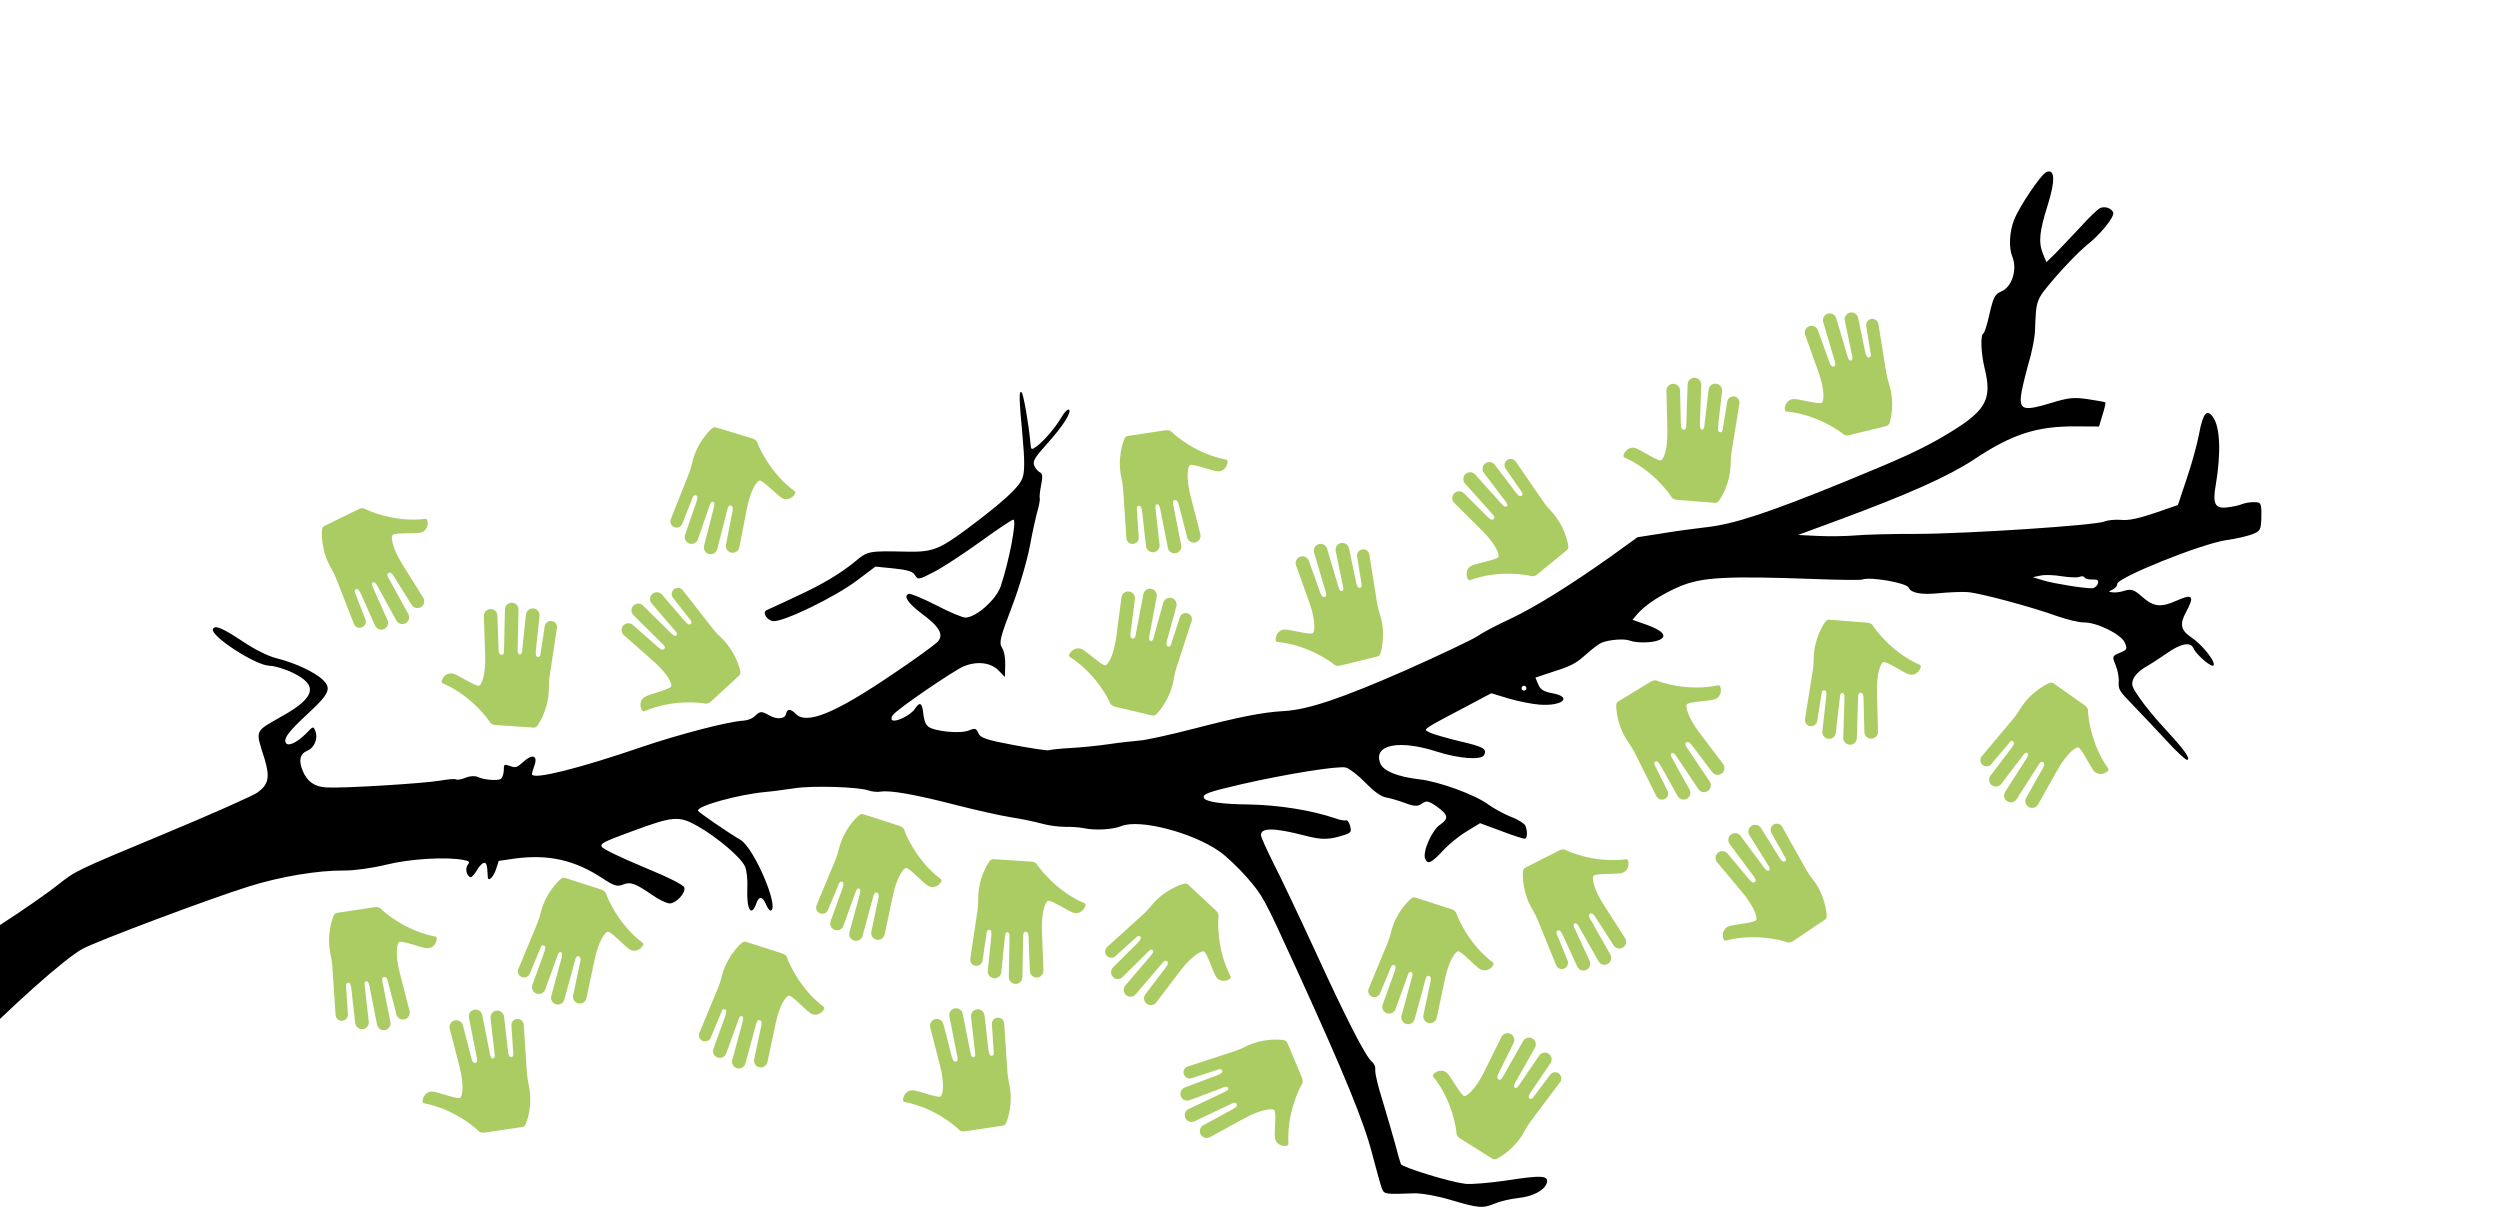<svg width="1920" height="931" viewBox="0 0 1920 931" fill="none" xmlns="http://www.w3.org/2000/svg">
<g clip-path="url(#clip0_9_2)">
<g clip-path="url(#clip1_9_2)">
<path d="M1730.33 385.682C1727.47 385.649 1723.53 386.467 1721.45 387.331C1719.37 388.196 1714.32 389.272 1710.42 389.671C1701.15 390.872 1699.08 386.851 1701.69 372.546C1705.87 347.822 1705.09 327.804 1699.48 320.164C1694.79 313.769 1691.84 317.436 1688.87 333.315C1687.36 341.465 1683.06 357.082 1679.26 368.018L1672.64 387.853L1655.03 393.94C1642.17 398.258 1634.9 399.851 1628.96 399.264C1624.52 398.868 1618.67 399.466 1616.07 400.546C1608.95 403.499 1511.12 409.917 1472.11 410.034C1453.17 409.963 1431.64 410.552 1424.6 411.236C1417.32 411.818 1404.59 412.016 1396.28 411.599L1380.91 410.854L1411.79 399.467C1466.1 379.37 1495.94 365.972 1515.63 353.123C1545.42 333.235 1564.46 327.164 1595.1 327.469L1612.03 327.566L1614.77 318.494C1616.38 313.553 1617.27 309.319 1616.95 309.044C1616.63 308.769 1610.65 307.59 1603.73 306.597C1592.89 304.991 1588.75 305.289 1575.05 309.547C1554.82 315.703 1551.01 314.845 1552.09 304.223C1552.46 300.206 1555.08 289.355 1557.68 279.935C1560.53 270.617 1562.78 258.899 1562.89 253.768C1563.84 229.575 1563.33 230.803 1578.49 212.917C1586.47 203.708 1597.18 192.754 1602.18 188.642C1613.14 180.232 1624.23 166.272 1622.93 163.148C1621.56 159.851 1616.62 158.239 1612.98 159.751C1611.24 160.471 1604.38 166.98 1597.71 174.428C1590.79 181.774 1582.32 190.781 1578.6 194.562L1571.64 201.316L1569.12 195.242C1565.38 186.218 1566.21 177.937 1572.62 157.582C1578.58 138.628 1578.22 129.421 1571.63 132.157C1567.46 133.886 1550.72 158.735 1546.7 169.15C1543.19 178.337 1542.68 190.347 1545.41 196.942C1549.52 206.834 1545.19 220.428 1537.04 223.812C1532.18 225.829 1531.02 227.937 1528.01 240.782C1526.26 248.829 1524.18 255.591 1523.32 255.951C1520.89 256.959 1521.24 271.051 1524.33 283.399C1530.19 307.819 1525.06 316.05 1492.02 335.455C1474.98 345.374 1460.1 352.16 1418.55 369.197C1357.67 394.054 1331.54 402.659 1309.72 404.997C1300.98 405.982 1285.58 408.098 1275.69 409.76L1257.55 412.61L1237.05 427.423C1205.93 449.491 1178.62 466.521 1159.54 475.454C1150.14 479.761 1138.94 485.627 1134.52 488.685C1130.19 491.497 1105.53 503.154 1080.13 514.506C1030.24 536.43 1004.35 545.137 985.838 546.107C969.346 547.051 951.317 550.667 915.879 559.879C897.69 564.579 879.213 568.584 874.819 568.78C870.497 569.15 859.973 570.262 851.545 571.521C843.117 572.781 829.63 574.105 821.854 574.484C813.904 574.935 806.517 575.762 805.476 576.194C804.434 576.626 792.267 574.759 778.382 572.18C757.43 568.261 752.909 566.679 751.397 563.035C749.812 559.217 748.728 559.056 744.043 561.001C737.448 563.737 717.462 561.656 712.915 558.05C710.764 556.298 709.641 553.102 709.128 548.433C708.317 539.615 706.454 538.558 702.586 544.434C699.645 549.113 688.031 554.95 685.215 553.066C684.263 552.241 684.554 550.493 685.93 548.905C689.984 543.968 732.461 514.95 740.097 511.782C750.336 507.533 760.61 508.762 766.759 514.755L771.781 519.994L772.011 510.744C772.221 505.368 771.174 499.903 769.501 497.343C767.151 493.639 768.111 489.579 777.092 466.12C782.765 451.358 788.982 430.063 791.036 418.835C793.09 407.608 795.898 395.255 797.103 391.296C798.237 387.165 798.85 383.249 798.489 382.381C798.201 381.687 798.7 377.005 799.617 372.352C800.898 366.125 800.656 363.58 798.692 362.768C797.218 362.159 795.198 359.742 794.334 357.66C792.894 354.189 794.604 351.445 804.202 340.75C816.072 327.687 823.736 315.76 820.789 314.541C819.807 314.135 817.259 316.82 815.143 320.546C810.362 328.632 801.733 338.722 795.96 342.949C791.88 345.862 791.808 345.689 791.311 339.589C790.016 325.683 786.132 303.087 784.646 301.466C782.453 299.121 782.573 305.784 785.362 335.548C787.027 353.776 787.042 363.127 785.041 367.619C782.27 374.668 770.128 385.606 742.824 406.089C720.875 422.317 716.117 424.088 695.594 423.653C667.672 423.034 666.313 423.191 657.268 430.809C645.287 440.663 631.92 448.651 610.414 458.592C599.697 463.649 589.775 468.173 588.734 468.605C585.161 470.291 588.939 476.453 593.867 477.053C601.656 477.686 640.809 458.795 657.882 446.015L672.293 435.153L686.513 436.575C696.716 437.631 701.093 438.866 702.665 441.672C705.015 445.376 705.434 445.405 716.977 439.395C723.702 435.994 739.862 425.423 753.173 415.832C766.31 406.312 777.624 398.769 778.361 399.074C780.99 400.017 774.801 431.675 768.515 450.354C765.017 460.553 749.836 473.972 741.64 474.321C739.443 474.419 729.13 470.155 718.977 464.807C708.651 459.531 699.074 455.571 697.859 456.075C693.521 457.875 697.43 463.373 708.388 471.642C721.598 481.417 724.957 487.55 720.208 492.776C718.283 494.999 702.483 506.437 684.977 518.176C640.663 548.159 619.245 556.843 610.933 548.087C607.325 544.295 604.464 544.262 603.779 548.004C603.065 552.166 596.863 552.908 590.711 549.358C585.122 546.185 583.865 546.096 580.348 549.386C577.902 551.825 574.605 553.194 571.049 553.448C559.298 554.053 520.591 564.215 492.798 573.713C445.064 590.062 410.248 598.813 408.592 594.821C408.376 594.301 409.175 591.325 410.322 588.204C413.325 580.245 408.977 578.591 401.77 585.243C397.182 589.385 395.967 589.889 391.865 588.336C387.097 586.653 386.924 586.725 386.887 592.029C386.681 594.963 385.636 597.837 384.247 598.413C380.95 599.782 370.748 598.726 366.848 596.683C364.812 595.697 360.837 595.922 357.54 597.29C354.416 598.587 351.177 599.117 350.369 598.638C349.488 597.987 343.981 598.441 337.923 599.531C325.389 601.68 263.712 605.507 250.792 604.765C241.643 604.289 235.94 600.35 232.484 592.02C229.171 584.037 230.291 578.893 236.192 576.445C241.572 574.212 244.444 566.918 242.14 561.364C240.556 557.546 240.729 557.474 234.461 563.94C227.673 570.622 220.803 573.676 219.363 570.205C217.923 566.734 221.905 561.624 236.87 547.684C252.906 532.893 254.632 528.718 248.094 522.277C242.191 516.386 226.78 509.151 212.708 505.633C205.917 503.975 195.663 498.873 185.772 492.195C170.64 482.2 164.992 479.865 163.499 483.129C161.439 488.46 196.483 511.145 206.918 511.29C210.373 511.281 218.463 513.619 224.818 516.678C244.62 526.16 242.264 535.681 216.835 549.895C195.151 562.35 195.993 559.967 203.085 582.452C207.458 596.912 206.308 602.474 197.699 608.691C194.241 611.143 161.454 625.765 124.663 641.032C58.543 668.468 57.747 669.002 44.898 679.216C37.749 685.03 18.348 698.573 1.494 709.432C-27.715 728.265 -31.736 730.34 -91.583 757.208C-158.646 787.273 -174.874 795.228 -175.327 798.06C-175.618 799.808 -131.766 878.036 -128.332 881.9C-126.384 884.143 -120.411 881.868 -116.806 877.321C-115.257 875.661 -108.24 870.511 -101.006 865.882C-70.134 846.155 -43.077 825.57 -28.645 810.835C8.932 772.459 49.642 736.241 63.398 728.702C74.695 722.59 161.649 689.967 191.017 680.832C215.483 673.121 244.628 668.35 264.241 668.553C271.814 668.665 285.851 666.705 296.565 664.091C314.826 659.565 342.405 657.885 355.872 660.434C360.524 661.351 360.986 661.974 359.234 664.125C357.105 666.839 358.224 672.477 361.171 673.695C362.081 673.928 364.079 671.879 365.788 669.135C367.252 666.29 369.728 663.432 371.116 662.856C373.546 661.847 374.236 664.002 374.599 673.209C374.621 677.675 378.832 674.097 380.981 667.51L383.028 661.168L395.88 659.293C421.38 656.035 441.117 660.458 462.299 674.248C471.309 680.274 474.112 681.145 478.277 679.417C484.178 676.969 487.789 678.318 500.885 687.327C506.097 691.064 512.38 693.949 514.577 693.851C519.665 693.367 526.512 685.847 525.622 681.741C525.177 679.688 513.869 674.006 494.224 665.883C477.281 658.877 462.78 651.875 462.132 650.313C461.052 647.71 463.236 646.601 485.289 638.467C517.205 626.647 521.353 626.35 535.939 634.537C551.16 643.275 569.363 658.709 572.243 665.651C573.467 668.601 574.295 675.988 573.954 682.029C573.221 698.403 576.898 704.811 580.874 693.804C582.891 687.881 585.724 688.333 588.46 694.928C589.612 697.704 591.243 699.672 592.11 699.312C598.531 696.648 579.072 651.222 568.804 645.108C557.728 638.515 536.605 623.886 536.101 622.672C534.661 619.201 566.717 610.171 588.081 608.222C593.589 607.768 603.376 606.351 610.098 605.393C623.643 603.23 659.284 604.309 666.925 607.037C669.554 607.98 673.817 608.449 676.463 607.961C683.706 606.787 703.01 610.168 733.784 618.148C749.258 622.102 768.33 626.394 776.161 627.619C783.993 628.845 794.454 631.014 799.496 632.38C804.611 633.919 812.79 635.001 817.675 635.008C822.733 634.943 829.193 635.314 832.343 636.041C841.056 637.918 854.759 637.115 861.18 634.45C874.89 628.761 915.43 639.198 936.308 653.725C941.694 657.39 951.479 666.755 958.102 674.382C969.934 688.187 970.395 688.81 995.06 742.857C1033.08 826.149 1047.53 861.451 1054.06 887.013C1057.18 898.942 1060.48 910.798 1061.41 913.054C1063.14 917.22 1063.98 917.279 1086.02 916.473C1091.43 916.264 1103.74 918.479 1113.47 921.355C1135.75 927.978 1138.68 928.185 1148.06 924.296C1152.22 922.568 1160.19 920.686 1166.04 920.087C1177.33 918.861 1186.17 914.177 1187.91 908.571C1189.58 902.793 1184.31 902.337 1156.8 906.632C1143.35 908.549 1129.03 909.815 1124.87 909.1C1112.84 907.58 1076.9 896.456 1075.89 894.026C1075.39 892.812 1073.27 885.755 1071.43 878.381C1069.42 871.08 1065.15 856.374 1061.87 845.53C1058.49 834.931 1055.95 824.39 1056.2 822.049C1056.48 819.289 1055.54 817.033 1053.63 815.383C1048.77 811.502 1033.59 781.793 1009.65 729.481C997.301 702.666 982.993 672.597 977.805 662.544C972.79 652.42 968.482 643.019 968.427 641.415C968.247 635.59 978.437 635.634 1001.44 641.55C1015.16 645.212 1020.81 645.105 1032.98 641.076C1037.63 639.55 1038.04 638.568 1036.9 634.361C1036.1 631.44 1034.71 629.573 1033.67 630.005C1032.63 630.437 1028.89 629.753 1025.28 628.403C1007.51 622.35 982.191 618.208 959.052 617.842C938.009 617.623 925.842 615.756 924.618 612.805C923.393 609.855 927.804 608.228 953.409 602.282C988.167 594.369 1028.21 587.924 1033.74 589.493C1036.55 590.364 1043.42 595.65 1048.83 601.338C1055.51 608.126 1060.72 611.863 1064.64 612.476C1067.72 613.029 1074.41 614.933 1079.25 616.79C1086.22 619.387 1088.91 619.492 1092.02 617.184C1095.48 614.732 1096.98 614.922 1103.57 619.514C1112.23 625.683 1112.86 628.676 1106.05 633.334C1099.78 637.358 1092.36 654.272 1094.52 659.478C1096.46 664.164 1099.07 663.083 1108.36 653.124C1112.56 648.534 1120.6 641.941 1126.32 638.553L1136.7 632.209L1153.29 638.347C1162.48 641.858 1170.46 644.442 1171.33 644.082C1173.07 643.362 1173.18 638.231 1171.45 634.066C1170.8 632.504 1165.8 629.288 1160.3 627.3C1154.9 625.066 1147.03 620.806 1142.94 617.822C1133.18 610.48 1105.1 600.163 1089.97 598.508C1073.51 596.59 1062.53 592.195 1060.16 586.468C1054.11 571.89 1074.36 567.757 1103.76 577.325C1120.4 582.625 1137.66 584.009 1139.8 579.864C1142.32 575.156 1139.16 573.417 1120.51 569.154C1110.99 566.799 1101.08 563.995 1098.55 562.806C1093.98 560.632 1093.98 560.632 1098.41 557.574C1100.8 555.973 1112.44 549.718 1124.16 543.635L1145.33 532.407L1158.61 536.459C1166.04 538.667 1176.43 540.662 1182.12 541.148C1199.79 542.561 1208.22 535.405 1192.34 532.433C1185.27 531.093 1183.02 529.586 1181.29 525.421L1179.2 520.389L1194.04 515.453C1206.44 511.525 1210.29 509.522 1217.57 503.043C1222.43 498.584 1228.03 494.43 1229.94 493.638C1235.84 491.189 1247.7 490.339 1251.63 491.964C1256.71 493.923 1268.68 493.839 1274.06 491.607C1280.83 488.798 1277.42 484.515 1264.94 479.929L1253.76 476.025L1257.71 471.334C1263.59 464.419 1277.09 455.767 1290.62 450.15C1307.28 443.237 1326.39 442.224 1393.94 444.708C1412.76 445.444 1429.09 445.583 1430.31 445.079C1436.03 442.703 1464.33 447.644 1465.84 451.288C1467.57 455.453 1475.72 456.954 1488.78 455.6C1496.42 454.874 1506.39 454.397 1511 454.722C1520.64 455.401 1560.73 466.227 1580.61 473.44C1587.93 475.893 1596.79 478.117 1600.42 478.036C1610.53 477.906 1629.25 487.227 1631.92 493.648C1633.93 498.507 1633.56 499.071 1628 501.375C1622.1 503.823 1622 504.069 1624.81 510.837C1626.46 514.829 1627.48 520.713 1627.17 523.892C1626.86 529.514 1627.54 530.657 1638.54 541.961C1644.97 548.647 1656.58 560.921 1664.32 569.301C1671.83 577.579 1678.96 583.978 1679.83 583.617C1682.43 582.537 1677.67 575.969 1662.88 559.933C1655.59 552.175 1646.91 541.539 1643.24 536.143C1637.13 527.289 1636.8 526.002 1638.28 521.726C1639.32 518.851 1643.04 515.07 1647.61 512.359C1651.74 510.038 1659.42 505.02 1664.47 501.501C1674.84 494.145 1682.43 492.826 1684.45 497.685C1686.93 503.167 1699.09 513.374 1700.11 510.919C1701.43 507.726 1691.04 494.949 1683.16 489.676C1674.71 484.027 1673.78 479.329 1679 469.84C1685.58 457.753 1683.95 455.785 1671.94 461.173C1659.42 466.777 1654.07 466.147 1645.11 458.272C1639 452.872 1637.11 452.233 1631.96 453.555C1628.59 454.75 1624.34 455.293 1622.35 454.9C1619.17 454.591 1619.27 454.346 1622.32 452.876C1624.4 452.012 1626.05 450.107 1626 448.502C1625.83 443.689 1690.16 417.811 1709.49 414.876C1717.57 413.761 1726.82 411.548 1730.29 410.108C1735.84 407.804 1736.42 406.75 1736.7 398.093C1736.96 385.981 1736.57 385.532 1730.33 385.682ZM1606.81 451.784C1600.57 451.934 1577.25 448.185 1569.33 445.774L1561.17 443.262L1566.98 442.071C1570.32 441.295 1577.55 441.552 1583.46 442.557C1589.12 443.462 1595.34 443.731 1597.07 443.011C1598.81 442.291 1600.55 442.582 1600.91 443.45C1601.35 444.491 1604.08 445.189 1606.87 445.049C1611.09 444.925 1611.97 445.577 1611.1 448.379C1610.56 450.026 1608.59 451.656 1606.81 451.784ZM1171.09 530.263C1170.23 530.623 1169.07 530.289 1168.64 529.247C1168.28 528.38 1168.79 527.152 1169.65 526.792C1170.69 526.36 1171.75 526.939 1172.11 527.807C1172.54 528.848 1172.13 529.831 1171.09 530.263Z" fill="black"/>
<path d="M412.571 557.479C412.005 558.199 411.036 558.874 409.877 558.798C409.04 558.743 381.373 556.884 380.529 556.806C378.112 556.591 376.737 555.601 376.055 554.347C375.014 552.441 361.697 533.958 339.784 524.695C337.44 523.708 341.903 515.085 348.725 517.568C353.4 519.269 365.832 527.641 368.083 526.587C369.822 525.772 373.147 518.432 372.628 503.324L371.578 472.948C371.583 471.596 372.111 470.299 373.052 469.328C373.993 468.358 375.274 467.79 376.625 467.744C377.975 467.697 379.292 468.176 380.297 469.08C381.302 469.984 381.918 471.242 382.015 472.591L382.935 499.099C383.021 501.684 383.828 502.946 385.216 502.919C386.451 502.901 386.94 502.259 387.081 499.826L387.776 468.004C387.79 467.319 387.939 466.643 388.214 466.016C388.49 465.388 388.886 464.821 389.381 464.347C389.876 463.873 390.459 463.501 391.098 463.252C391.737 463.004 392.418 462.883 393.103 462.898C393.789 462.911 394.466 463.06 395.094 463.335C395.723 463.61 396.291 464.006 396.765 464.501C397.24 464.997 397.613 465.581 397.861 466.22C398.11 466.859 398.23 467.542 398.214 468.228L397.555 498.487C397.502 501.149 397.905 502.701 399.467 502.62C400.405 502.573 400.802 501.307 400.981 500.143L403.918 472.102C403.971 471.406 404.164 470.727 404.484 470.107C404.804 469.486 405.246 468.936 405.782 468.489C406.319 468.042 406.939 467.707 407.607 467.504C408.275 467.301 408.977 467.233 409.672 467.306C410.366 467.379 411.039 467.59 411.651 467.927C412.262 468.265 412.8 468.721 413.232 469.27C413.664 469.818 413.982 470.448 414.166 471.121C414.351 471.795 414.399 472.498 414.307 473.191L411.605 499.035C411.203 502.831 411.54 504.375 413.042 504.533C414.571 504.701 414.926 503.521 415.081 502.497L418.384 480.671C418.629 479.479 419.321 478.426 420.319 477.73C421.317 477.033 422.545 476.746 423.748 476.928C424.951 477.11 426.039 477.747 426.786 478.708C427.534 479.668 427.884 480.879 427.765 482.09L424.163 505.846L424.166 505.852L424.165 505.857L422.003 520.101C421.674 522.818 421.483 525.419 421.506 528.045C421.663 543.475 414.43 555.075 412.571 557.479Z" fill="#ABCC63"/>
<g clip-path="url(#clip2_9_2)">
<path d="M256.38 702.929C256.777 702.104 257.578 701.237 258.727 701.062C259.555 700.936 286.976 696.803 287.817 696.698C290.224 696.388 291.779 697.059 292.715 698.137C294.141 699.774 311.12 714.963 334.513 719.297C337.014 719.757 334.509 729.138 327.313 728.18C322.381 727.524 308.441 722.021 306.469 723.534C304.946 724.703 303.276 732.587 307.032 747.23L314.588 776.67C314.874 777.991 314.637 779.372 313.927 780.522C313.217 781.672 312.088 782.502 310.779 782.837C309.469 783.173 308.081 782.988 306.905 782.322C305.729 781.655 304.857 780.559 304.472 779.263L297.875 753.572C297.235 751.066 296.175 750.007 294.826 750.332C293.623 750.615 293.283 751.347 293.669 753.754L299.832 784.98C299.966 785.653 299.965 786.345 299.831 787.017C299.697 787.689 299.432 788.328 299.051 788.897C298.669 789.467 298.18 789.955 297.609 790.336C297.039 790.716 296.4 790.98 295.727 791.112C295.055 791.247 294.362 791.248 293.689 791.114C293.016 790.981 292.376 790.716 291.806 790.334C291.236 789.953 290.746 789.462 290.366 788.891C289.986 788.32 289.722 787.68 289.59 787.007L283.727 757.313C283.207 754.702 282.48 753.273 280.972 753.688C280.066 753.936 279.951 755.257 280.026 756.432L283.187 784.449C283.284 785.141 283.242 785.845 283.063 786.52C282.883 787.195 282.571 787.827 282.143 788.379C281.715 788.931 281.181 789.391 280.572 789.733C279.963 790.075 279.292 790.292 278.598 790.37C277.904 790.448 277.202 790.387 276.532 790.189C275.862 789.991 275.239 789.661 274.699 789.218C274.159 788.775 273.714 788.228 273.389 787.61C273.064 786.992 272.866 786.316 272.807 785.62L269.888 759.799C269.465 756.005 268.804 754.57 267.303 754.739C265.773 754.903 265.68 756.132 265.75 757.165L267.216 779.191C267.234 780.408 266.784 781.585 265.959 782.48C265.134 783.374 263.997 783.918 262.783 783.999C261.568 784.08 260.369 783.692 259.433 782.915C258.496 782.138 257.894 781.031 257.75 779.822L256.16 755.848L256.155 755.842L256.156 755.837L255.205 741.461C254.942 738.737 254.569 736.156 253.982 733.596C250.511 718.561 255.081 705.677 256.38 702.929Z" fill="#ABCC63"/>
</g>
<g clip-path="url(#clip3_9_2)">
<path d="M863.714 336.677C864.111 335.853 864.912 334.986 866.06 334.811C866.889 334.684 894.309 330.551 895.151 330.446C897.558 330.136 899.113 330.807 900.049 331.885C901.475 333.523 918.454 348.711 941.847 353.046C944.348 353.505 941.843 362.886 934.647 361.928C929.715 361.272 915.774 355.769 913.803 357.282C912.28 358.452 910.61 366.335 914.366 380.979L921.922 410.418C922.208 411.739 921.971 413.12 921.261 414.27C920.55 415.42 919.422 416.25 918.113 416.586C916.803 416.921 915.415 416.737 914.239 416.07C913.063 415.403 912.191 414.307 911.806 413.011L905.209 387.321C904.569 384.815 903.509 383.755 902.16 384.08C900.957 384.364 900.617 385.096 901.003 387.502L907.166 418.729C907.3 419.401 907.299 420.093 907.165 420.765C907.031 421.437 906.766 422.076 906.385 422.646C906.003 423.215 905.514 423.704 904.943 424.084C904.373 424.464 903.733 424.728 903.061 424.861C902.388 424.996 901.696 424.996 901.023 424.863C900.35 424.729 899.71 424.464 899.14 424.083C898.57 423.701 898.08 423.211 897.7 422.64C897.32 422.069 897.056 421.428 896.924 420.755L891.061 391.062C890.541 388.45 889.813 387.022 888.306 387.436C887.4 387.684 887.285 389.005 887.36 390.181L890.521 418.198C890.618 418.889 890.576 419.593 890.397 420.268C890.217 420.943 889.904 421.575 889.477 422.127C889.049 422.679 888.515 423.14 887.906 423.482C887.297 423.824 886.626 424.04 885.932 424.118C885.238 424.197 884.536 424.135 883.866 423.937C883.196 423.739 882.573 423.409 882.033 422.966C881.493 422.523 881.048 421.977 880.722 421.359C880.397 420.741 880.199 420.064 880.14 419.368L877.222 393.547C876.799 389.753 876.138 388.318 874.637 388.487C873.107 388.651 873.014 389.88 873.084 390.913L874.55 412.939C874.568 414.156 874.118 415.333 873.293 416.228C872.468 417.123 871.331 417.667 870.117 417.748C868.902 417.829 867.703 417.441 866.767 416.663C865.83 415.886 865.228 414.779 865.084 413.571L863.494 389.596L863.489 389.59L863.49 389.586L862.539 375.209C862.276 372.486 861.903 369.904 861.316 367.344C857.844 352.31 862.415 339.425 863.714 336.677Z" fill="#ABCC63"/>
</g>
<path d="M247.38 406.455C247.51 405.549 248.013 404.481 249.055 403.967C249.807 403.596 274.702 391.383 275.472 391.029C277.673 390.007 279.358 390.177 280.576 390.923C282.43 392.054 303.201 401.411 326.811 398.485C329.334 398.168 329.777 407.868 322.627 409.126C317.727 409.988 302.776 408.948 301.352 410.986C300.253 412.56 301.04 420.58 309.039 433.408L325.126 459.196C325.797 460.369 325.988 461.757 325.658 463.067C325.328 464.378 324.502 465.51 323.355 466.225C322.208 466.94 320.828 467.183 319.506 466.902C318.184 466.622 317.022 465.839 316.264 464.72L302.222 442.218C300.856 440.021 299.526 439.331 298.338 440.048C297.276 440.682 297.173 441.481 298.267 443.66L313.565 471.571C313.896 472.172 314.104 472.831 314.179 473.513C314.254 474.194 314.194 474.883 314.002 475.541C313.811 476.199 313.491 476.813 313.062 477.347C312.633 477.882 312.103 478.326 311.502 478.656C310.901 478.987 310.241 479.197 309.559 479.273C308.877 479.349 308.187 479.289 307.529 479.097C306.87 478.906 306.256 478.586 305.721 478.156C305.186 477.726 304.741 477.195 304.412 476.593L289.863 450.053C288.579 447.72 287.454 446.578 286.142 447.428C285.353 447.937 285.642 449.232 286.069 450.33L297.536 476.087C297.837 476.717 298.009 477.401 298.042 478.099C298.075 478.796 297.967 479.493 297.726 480.148C297.485 480.804 297.114 481.404 296.637 481.914C296.16 482.424 295.585 482.833 294.947 483.117C294.309 483.401 293.621 483.554 292.923 483.567C292.225 483.581 291.531 483.454 290.883 483.195C290.234 482.935 289.644 482.549 289.148 482.058C288.651 481.566 288.259 480.981 287.992 480.335L277.419 456.598C275.871 453.109 274.807 451.94 273.428 452.554C272.019 453.172 272.301 454.372 272.679 455.336L280.723 475.893C281.107 477.048 281.033 478.306 280.516 479.408C280 480.51 279.08 481.371 277.947 481.815C276.813 482.259 275.553 482.25 274.426 481.792C273.298 481.333 272.39 480.46 271.888 479.351L263.138 456.974L263.132 456.97L263.131 456.965L257.887 443.546C256.814 441.028 255.68 438.679 254.348 436.416C246.502 423.13 246.971 409.467 247.38 406.455Z" fill="#ABCC63"/>
<g clip-path="url(#clip4_9_2)">
<path d="M546.935 328.914C547.648 328.34 548.744 327.903 549.856 328.239C550.659 328.481 577.19 336.548 577.994 336.815C580.3 337.571 581.415 338.845 581.797 340.221C582.38 342.313 591.172 363.329 610.424 377.307C612.484 378.797 606.187 386.188 600.103 382.227C595.933 379.513 585.716 368.547 583.285 369.065C581.408 369.465 576.509 375.863 573.598 390.698L567.753 420.525C567.443 421.84 566.635 422.985 565.499 423.717C564.363 424.45 562.987 424.714 561.661 424.453C560.335 424.193 559.161 423.429 558.386 422.321C557.611 421.213 557.296 419.848 557.506 418.513L562.604 392.484C563.104 389.946 562.603 388.534 561.245 388.246C560.037 387.985 559.416 388.499 558.729 390.838L550.858 421.678C550.689 422.342 550.391 422.967 549.981 423.516C549.57 424.065 549.056 424.528 548.467 424.878C547.878 425.228 547.225 425.458 546.547 425.556C545.869 425.654 545.178 425.617 544.514 425.447C543.848 425.28 543.223 424.982 542.673 424.572C542.123 424.162 541.659 423.648 541.309 423.058C540.958 422.468 540.727 421.815 540.63 421.136C540.532 420.457 540.57 419.765 540.74 419.101L548.223 389.774C548.877 387.193 548.835 385.59 547.295 385.315C546.371 385.149 545.699 386.293 545.261 387.386L536.06 414.037C535.85 414.703 535.509 415.321 535.057 415.853C534.605 416.385 534.051 416.821 533.427 417.135C532.803 417.449 532.123 417.635 531.426 417.682C530.73 417.729 530.031 417.636 529.371 417.408C528.71 417.18 528.103 416.822 527.583 416.355C527.064 415.888 526.643 415.322 526.347 414.69C526.05 414.058 525.883 413.373 525.855 412.675C525.827 411.977 525.94 411.281 526.186 410.628L534.661 386.063C535.911 382.456 535.932 380.877 534.505 380.383C533.053 379.873 532.44 380.942 532.058 381.905L523.905 402.419C523.398 403.525 522.485 404.394 521.355 404.847C520.226 405.3 518.966 405.302 517.835 404.852C516.704 404.403 515.788 403.537 515.277 402.432C514.766 401.327 514.699 400.069 515.089 398.916L523.968 376.59L523.966 376.583L523.969 376.579L529.296 363.192C530.23 360.62 531.005 358.129 531.576 355.566C534.911 340.5 544.58 330.836 546.935 328.914Z" fill="#ABCC63"/>
</g>
<g clip-path="url(#clip5_9_2)">
<path d="M403.607 863.604C403.21 864.429 402.409 865.296 401.261 865.472C400.432 865.599 373.014 869.746 372.173 869.851C369.766 870.163 368.211 869.492 367.274 868.415C365.847 866.778 348.86 851.598 325.465 847.276C322.964 846.818 325.464 837.435 332.661 838.39C337.593 839.044 351.536 844.539 353.507 843.025C355.029 841.855 356.695 833.97 352.932 819.329L345.36 789.893C345.074 788.572 345.31 787.191 346.019 786.041C346.729 784.89 347.857 784.06 349.166 783.724C350.476 783.387 351.864 783.571 353.041 784.237C354.217 784.903 355.089 785.999 355.475 787.295L362.086 812.982C362.727 815.488 363.787 816.546 365.136 816.221C366.339 815.937 366.678 815.205 366.291 812.798L360.112 781.575C359.978 780.903 359.978 780.211 360.112 779.539C360.245 778.867 360.51 778.227 360.891 777.658C361.272 777.088 361.762 776.599 362.332 776.219C362.902 775.838 363.541 775.574 364.214 775.441C364.886 775.306 365.579 775.305 366.252 775.438C366.925 775.571 367.565 775.836 368.135 776.217C368.706 776.598 369.195 777.088 369.576 777.659C369.956 778.23 370.22 778.87 370.353 779.543L376.231 809.234C376.752 811.845 377.481 813.273 378.989 812.858C379.894 812.609 380.009 811.288 379.933 810.113L376.757 782.097C376.66 781.406 376.702 780.702 376.881 780.027C377.059 779.352 377.372 778.72 377.799 778.168C378.227 777.615 378.761 777.154 379.369 776.812C379.978 776.47 380.649 776.253 381.343 776.174C382.037 776.096 382.739 776.157 383.409 776.354C384.079 776.552 384.702 776.882 385.242 777.324C385.783 777.767 386.229 778.313 386.554 778.931C386.879 779.549 387.078 780.226 387.137 780.921L390.069 806.741C390.494 810.535 391.156 811.969 392.656 811.8C394.186 811.635 394.279 810.406 394.209 809.373L392.731 787.348C392.713 786.131 393.162 784.953 393.987 784.058C394.811 783.163 395.948 782.618 397.162 782.537C398.376 782.455 399.575 782.843 400.512 783.619C401.449 784.396 402.052 785.503 402.197 786.711L403.799 810.685L403.804 810.69L403.803 810.695L404.762 825.071C405.026 827.795 405.4 830.376 405.989 832.936C409.468 847.968 404.904 860.855 403.607 863.604Z" fill="#ABCC63"/>
</g>
<g clip-path="url(#clip6_9_2)">
<path d="M772.607 862.604C772.21 863.429 771.409 864.296 770.261 864.472C769.432 864.599 742.014 868.746 741.173 868.851C738.766 869.163 737.211 868.492 736.274 867.415C734.847 865.778 717.86 850.598 694.465 846.276C691.964 845.818 694.464 836.435 701.661 837.39C706.593 838.044 720.536 843.539 722.507 842.025C724.029 840.855 725.695 832.97 721.932 818.329L714.36 788.893C714.074 787.572 714.31 786.191 715.019 785.041C715.729 783.89 716.857 783.06 718.166 782.724C719.476 782.387 720.864 782.571 722.041 783.237C723.217 783.903 724.089 784.999 724.475 786.295L731.086 811.982C731.727 814.488 732.787 815.546 734.136 815.221C735.339 814.937 735.678 814.205 735.291 811.798L729.112 780.575C728.978 779.903 728.978 779.211 729.112 778.539C729.245 777.867 729.51 777.227 729.891 776.658C730.272 776.088 730.762 775.599 731.332 775.219C731.902 774.838 732.541 774.574 733.214 774.441C733.886 774.306 734.579 774.305 735.252 774.438C735.925 774.571 736.565 774.836 737.135 775.217C737.706 775.598 738.195 776.088 738.576 776.659C738.956 777.23 739.22 777.87 739.353 778.543L745.231 808.234C745.752 810.845 746.481 812.273 747.989 811.858C748.894 811.609 749.009 810.288 748.933 809.113L745.757 781.097C745.66 780.406 745.702 779.702 745.881 779.027C746.059 778.352 746.372 777.72 746.799 777.168C747.227 776.615 747.761 776.154 748.369 775.812C748.978 775.47 749.649 775.253 750.343 775.174C751.037 775.096 751.739 775.157 752.409 775.354C753.079 775.552 753.702 775.882 754.242 776.324C754.783 776.767 755.229 777.313 755.554 777.931C755.879 778.549 756.078 779.226 756.137 779.921L759.069 805.741C759.494 809.535 760.156 810.969 761.656 810.8C763.186 810.635 763.279 809.406 763.209 808.373L761.731 786.348C761.713 785.131 762.162 783.953 762.987 783.058C763.811 782.163 764.948 781.618 766.162 781.537C767.376 781.455 768.575 781.843 769.512 782.619C770.449 783.396 771.052 784.503 771.197 785.711L772.799 809.685L772.804 809.69L772.803 809.695L773.762 824.071C774.026 826.795 774.4 829.376 774.989 831.936C778.468 846.968 773.904 859.855 772.607 862.604Z" fill="#ABCC63"/>
</g>
<g clip-path="url(#clip7_9_2)">
<path d="M430.94 674.839C431.662 674.277 432.765 673.856 433.871 674.209C434.67 674.463 461.075 682.935 461.875 683.214C464.169 684.005 465.265 685.297 465.625 686.678C466.176 688.779 474.646 709.927 493.681 724.197C495.719 725.719 489.309 733.013 483.286 728.959C479.159 726.182 469.111 715.061 466.672 715.541C464.789 715.913 459.792 722.236 456.655 737.024L450.355 766.758C450.024 768.068 449.199 769.2 448.052 769.915C446.905 770.631 445.525 770.873 444.203 770.593C442.881 770.312 441.719 769.53 440.961 768.41C440.203 767.291 439.909 765.921 440.14 764.59L445.634 738.641C446.174 736.111 445.695 734.692 444.341 734.384C443.137 734.104 442.508 734.608 441.785 736.936L433.443 767.653C433.264 768.314 432.957 768.934 432.538 769.477C432.12 770.019 431.598 770.474 431.004 770.815C430.409 771.156 429.754 771.377 429.074 771.464C428.394 771.551 427.704 771.504 427.042 771.324C426.38 771.146 425.759 770.84 425.215 770.421C424.672 770.003 424.216 769.481 423.874 768.886C423.533 768.291 423.312 767.634 423.225 766.954C423.138 766.273 423.186 765.582 423.367 764.921L431.297 735.711C431.991 733.141 431.973 731.538 430.438 731.24C429.516 731.059 428.826 732.192 428.372 733.279L418.764 759.786C418.545 760.449 418.194 761.061 417.734 761.586C417.274 762.111 416.713 762.539 416.084 762.843C415.456 763.148 414.773 763.323 414.076 763.36C413.378 763.396 412.681 763.292 412.024 763.054C411.368 762.816 410.765 762.449 410.253 761.974C409.741 761.499 409.329 760.927 409.042 760.29C408.755 759.654 408.598 758.966 408.581 758.268C408.564 757.57 408.688 756.876 408.944 756.226L417.793 731.794C419.099 728.207 419.143 726.627 417.724 726.112C416.28 725.58 415.651 726.64 415.255 727.596L406.789 747.983C406.264 749.081 405.339 749.936 404.202 750.372C403.066 750.807 401.805 750.79 400.681 750.323C399.557 749.857 398.655 748.977 398.161 747.864C397.667 746.752 397.619 745.493 398.027 744.346L407.247 722.158L407.245 722.151L407.248 722.147L412.779 708.843C413.752 706.286 414.565 703.807 415.175 701.253C418.74 686.24 428.556 676.724 430.94 674.839Z" fill="#ABCC63"/>
</g>
<g clip-path="url(#clip8_9_2)">
<path d="M909.527 678.638C910.421 678.437 911.598 678.527 912.448 679.319C913.062 679.89 933.327 698.818 933.931 699.412C935.669 701.106 936.109 702.742 935.845 704.145C935.447 706.28 934.083 729.02 945.21 750.049C946.403 752.294 937.494 756.156 933.777 749.92C931.229 745.647 926.887 731.302 924.476 730.696C922.614 730.228 915.398 733.814 906.251 745.85L887.865 770.053C887.007 771.097 885.778 771.769 884.435 771.926C883.093 772.084 881.742 771.714 880.665 770.896C879.589 770.078 878.872 768.875 878.664 767.539C878.457 766.204 878.775 764.839 879.552 763.733L895.594 742.61C897.161 740.552 897.333 739.064 896.241 738.208C895.271 737.441 894.487 737.629 892.84 739.426L872.189 763.646C871.745 764.168 871.202 764.598 870.592 764.91C869.982 765.222 869.316 765.411 868.633 765.465C867.95 765.52 867.263 765.44 866.611 765.229C865.959 765.018 865.355 764.68 864.833 764.236C864.31 763.792 863.879 763.25 863.566 762.639C863.253 762.029 863.063 761.363 863.008 760.679C862.953 759.995 863.034 759.307 863.246 758.654C863.457 758.002 863.795 757.397 864.241 756.876L883.877 733.843C885.601 731.814 886.269 730.356 885.008 729.432C884.251 728.876 883.144 729.606 882.27 730.395L862.27 750.268C861.788 750.774 861.21 751.178 860.57 751.456C859.929 751.735 859.24 751.882 858.542 751.89C857.843 751.897 857.151 751.764 856.504 751.5C855.858 751.235 855.272 750.843 854.78 750.348C854.287 749.852 853.9 749.263 853.639 748.616C853.378 747.968 853.25 747.274 853.262 746.576C853.274 745.878 853.425 745.189 853.708 744.55C853.991 743.912 854.398 743.336 854.907 742.858L873.336 724.538C876.047 721.851 876.761 720.441 875.698 719.37C874.618 718.273 873.598 718.963 872.831 719.658L856.475 734.484C855.533 735.253 854.33 735.632 853.117 735.541C851.903 735.449 850.771 734.896 849.953 733.994C849.136 733.093 848.696 731.912 848.724 730.695C848.751 729.479 849.245 728.319 850.103 727.456L867.909 711.323L867.91 711.316L867.915 711.314L878.593 701.642C880.565 699.745 882.358 697.85 884 695.8C893.629 683.743 906.567 679.326 909.527 678.638Z" fill="#ABCC63"/>
</g>
<g clip-path="url(#clip9_9_2)">
<path d="M760.125 661.15C760.689 660.428 761.656 659.751 762.815 659.823C763.652 659.875 791.325 661.65 792.169 661.726C794.587 661.933 795.964 662.919 796.65 664.171C797.697 666.073 811.07 684.516 833.012 693.713C835.359 694.692 830.922 703.329 824.092 700.867C819.412 699.179 806.955 690.846 804.707 691.906C802.971 692.726 799.667 700.077 800.233 715.183L801.375 745.556C801.374 746.908 800.85 748.207 799.912 749.18C798.974 750.153 797.695 750.725 796.345 750.775C794.994 750.826 793.676 750.351 792.668 749.45C791.66 748.549 791.041 747.293 790.94 745.945L789.939 719.44C789.845 716.855 789.034 715.595 787.646 715.626C786.411 715.649 785.924 716.292 785.79 718.726L785.193 750.549C785.181 751.234 785.034 751.91 784.76 752.538C784.486 753.167 784.092 753.735 783.598 754.211C783.105 754.686 782.523 755.06 781.885 755.311C781.247 755.561 780.566 755.684 779.881 755.671C779.195 755.66 778.518 755.514 777.888 755.241C777.259 754.968 776.69 754.573 776.214 754.079C775.737 753.585 775.363 753.002 775.113 752.364C774.862 751.725 774.74 751.043 774.754 750.357L775.32 720.096C775.366 717.434 774.957 715.883 773.396 715.969C772.458 716.019 772.065 717.286 771.89 718.45L769.038 746.5C768.987 747.197 768.796 747.876 768.478 748.497C768.16 749.119 767.72 749.67 767.185 750.119C766.65 750.568 766.03 750.905 765.363 751.11C764.695 751.315 763.993 751.384 763.299 751.314C762.604 751.243 761.93 751.034 761.318 750.698C760.705 750.363 760.166 749.908 759.733 749.361C759.299 748.814 758.979 748.185 758.793 747.512C758.606 746.839 758.556 746.136 758.646 745.443L761.269 719.591C761.66 715.793 761.318 714.251 759.816 714.097C758.285 713.934 757.934 715.115 757.783 716.139L754.546 737.975C754.305 739.168 753.615 740.223 752.62 740.923C751.624 741.622 750.397 741.913 749.193 741.734C747.99 741.556 746.9 740.922 746.15 739.964C745.399 739.006 745.045 737.797 745.161 736.585L748.69 712.818L748.687 712.812L748.689 712.807L750.807 698.556C751.128 695.839 751.311 693.237 751.28 690.611C751.075 675.182 758.273 663.559 760.125 661.15Z" fill="#ABCC63"/>
</g>
<g clip-path="url(#clip10_9_2)">
<path d="M659.951 625.933C660.673 625.371 661.776 624.95 662.883 625.303C663.682 625.557 690.086 634.029 690.886 634.308C693.181 635.099 694.276 636.391 694.636 637.772C695.187 639.873 703.657 661.021 722.693 675.291C724.73 676.813 718.32 684.107 712.297 680.053C708.17 677.275 698.122 666.155 695.684 666.635C693.8 667.007 688.803 673.329 685.667 688.118L679.366 717.852C679.036 719.162 678.211 720.294 677.063 721.009C675.916 721.724 674.537 721.967 673.214 721.687C671.892 721.406 670.73 720.624 669.972 719.504C669.215 718.385 668.92 717.015 669.151 715.683L674.646 689.735C675.185 687.205 674.706 685.786 673.353 685.477C672.149 685.198 671.52 685.702 670.797 688.03L662.455 718.746C662.276 719.408 661.968 720.028 661.55 720.57C661.131 721.113 660.61 721.568 660.015 721.909C659.421 722.25 658.765 722.47 658.085 722.558C657.405 722.645 656.715 722.598 656.054 722.418C655.391 722.24 654.77 721.933 654.227 721.515C653.683 721.097 653.227 720.575 652.886 719.98C652.544 719.385 652.323 718.728 652.236 718.048C652.149 717.367 652.197 716.676 652.378 716.014L660.308 686.805C661.002 684.235 660.984 682.631 659.449 682.333C658.528 682.153 657.838 683.286 657.383 684.373L647.776 710.88C647.556 711.543 647.206 712.155 646.745 712.68C646.285 713.205 645.724 713.632 645.096 713.937C644.467 714.242 643.784 714.417 643.087 714.454C642.389 714.49 641.692 714.386 641.035 714.148C640.379 713.91 639.777 713.543 639.265 713.068C638.752 712.593 638.341 712.021 638.053 711.384C637.766 710.748 637.61 710.06 637.593 709.362C637.576 708.664 637.699 707.969 637.955 707.32L646.805 682.888C648.11 679.301 648.155 677.721 646.736 677.206C645.291 676.674 644.663 677.734 644.266 678.69L635.8 699.077C635.276 700.175 634.35 701.03 633.213 701.466C632.077 701.901 630.817 701.884 629.693 701.417C628.569 700.951 627.667 700.07 627.173 698.958C626.679 697.846 626.631 696.587 627.038 695.44L636.258 673.252L636.257 673.245L636.259 673.241L641.79 659.937C642.764 657.38 643.576 654.901 644.187 652.347C647.751 637.334 657.567 627.818 659.951 625.933Z" fill="#ABCC63"/>
</g>
<g clip-path="url(#clip11_9_2)">
<path d="M569.951 723.933C570.673 723.371 571.776 722.95 572.883 723.303C573.682 723.557 600.086 732.029 600.886 732.308C603.181 733.099 604.276 734.391 604.636 735.772C605.187 737.873 613.657 759.021 632.693 773.291C634.73 774.813 628.32 782.107 622.297 778.053C618.17 775.275 608.122 764.155 605.684 764.635C603.8 765.007 598.803 771.329 595.667 786.118L589.366 815.852C589.036 817.162 588.211 818.294 587.063 819.009C585.916 819.724 584.537 819.967 583.214 819.687C581.892 819.406 580.73 818.624 579.972 817.504C579.215 816.385 578.92 815.015 579.151 813.683L584.646 787.735C585.185 785.205 584.706 783.786 583.353 783.477C582.149 783.198 581.52 783.702 580.797 786.03L572.455 816.746C572.276 817.408 571.968 818.028 571.55 818.57C571.131 819.113 570.61 819.568 570.015 819.909C569.421 820.25 568.765 820.47 568.085 820.558C567.405 820.645 566.715 820.598 566.054 820.418C565.391 820.24 564.77 819.933 564.227 819.515C563.683 819.097 563.227 818.575 562.886 817.98C562.544 817.385 562.323 816.728 562.236 816.048C562.149 815.367 562.197 814.676 562.378 814.014L570.308 784.805C571.002 782.235 570.984 780.631 569.449 780.333C568.528 780.153 567.838 781.286 567.383 782.373L557.776 808.88C557.556 809.543 557.206 810.155 556.745 810.68C556.285 811.205 555.724 811.632 555.096 811.937C554.467 812.242 553.784 812.417 553.087 812.454C552.389 812.49 551.692 812.386 551.035 812.148C550.379 811.91 549.777 811.543 549.265 811.068C548.752 810.593 548.341 810.021 548.053 809.384C547.766 808.748 547.61 808.06 547.593 807.362C547.576 806.664 547.699 805.969 547.955 805.32L556.805 780.888C558.11 777.301 558.155 775.721 556.736 775.206C555.291 774.674 554.663 775.734 554.266 776.69L545.8 797.077C545.276 798.175 544.35 799.03 543.213 799.466C542.077 799.901 540.817 799.884 539.693 799.417C538.569 798.951 537.667 798.07 537.173 796.958C536.679 795.846 536.631 794.587 537.038 793.44L546.258 771.252L546.257 771.245L546.259 771.241L551.79 757.937C552.764 755.38 553.576 752.901 554.187 750.347C557.751 735.334 567.567 725.818 569.951 723.933Z" fill="#ABCC63"/>
</g>
<g clip-path="url(#clip12_9_2)">
<path d="M986.195 798.866C987.092 799.048 988.129 799.612 988.581 800.682C988.908 801.454 999.658 827.015 999.967 827.805C1000.86 830.062 1000.59 831.734 999.777 832.906C998.541 834.692 987.995 854.885 989.548 878.625C989.718 881.163 980.009 881.042 979.167 873.831C978.59 868.89 980.495 854.024 978.543 852.485C977.036 851.296 968.983 851.617 955.713 858.859L929.037 873.425C927.827 874.027 926.43 874.137 925.141 873.731C923.851 873.326 922.769 872.436 922.122 871.25C921.475 870.063 921.312 868.672 921.669 867.368C922.026 866.064 922.874 864.949 924.036 864.258L947.314 851.543C949.586 850.307 950.352 849.019 949.705 847.791C949.134 846.695 948.341 846.546 946.103 847.512L917.352 861.166C916.734 861.461 916.063 861.631 915.378 861.666C914.694 861.702 914.009 861.602 913.364 861.372C912.718 861.143 912.124 860.788 911.615 860.329C911.106 859.87 910.693 859.315 910.399 858.696C910.103 858.077 909.932 857.406 909.896 856.721C909.86 856.036 909.959 855.35 910.189 854.704C910.418 854.057 910.773 853.462 911.233 852.953C911.693 852.444 912.249 852.031 912.869 851.738L940.208 838.751C942.611 837.605 943.817 836.548 943.044 835.188C942.581 834.371 941.272 834.584 940.152 834.947L913.773 844.902C913.126 845.166 912.434 845.299 911.735 845.291C911.037 845.283 910.348 845.135 909.707 844.856C909.067 844.578 908.489 844.173 908.008 843.667C907.527 843.161 907.152 842.564 906.905 841.911C906.659 841.257 906.546 840.561 906.573 839.863C906.6 839.166 906.766 838.48 907.063 837.848C907.359 837.216 907.779 836.649 908.299 836.182C908.818 835.715 909.425 835.357 910.085 835.128L934.395 825.948C937.968 824.605 939.196 823.611 938.664 822.198C938.128 820.756 936.914 820.968 935.93 821.289L914.941 828.128C913.766 828.445 912.514 828.298 911.444 827.719C910.374 827.139 909.567 826.171 909.19 825.014C908.813 823.857 908.894 822.599 909.417 821.5C909.94 820.401 910.865 819.545 912.001 819.108L934.848 811.67L934.852 811.664L934.857 811.664L948.557 807.205C951.133 806.281 953.543 805.284 955.88 804.085C969.599 797.023 983.212 798.283 986.195 798.866Z" fill="#ABCC63"/>
</g>
<g clip-path="url(#clip13_9_2)">
<path d="M1083.95 689.933C1084.67 689.371 1085.78 688.95 1086.88 689.303C1087.68 689.557 1114.09 698.029 1114.89 698.308C1117.18 699.099 1118.28 700.391 1118.64 701.772C1119.19 703.873 1127.66 725.021 1146.69 739.291C1148.73 740.813 1142.32 748.107 1136.3 744.053C1132.17 741.275 1122.12 730.155 1119.68 730.635C1117.8 731.007 1112.8 737.329 1109.67 752.118L1103.37 781.852C1103.04 783.162 1102.21 784.294 1101.06 785.009C1099.92 785.724 1098.54 785.967 1097.21 785.687C1095.89 785.406 1094.73 784.624 1093.97 783.504C1093.21 782.385 1092.92 781.015 1093.15 779.683L1098.65 753.735C1099.19 751.205 1098.71 749.786 1097.35 749.477C1096.15 749.198 1095.52 749.702 1094.8 752.03L1086.45 782.746C1086.28 783.408 1085.97 784.028 1085.55 784.57C1085.13 785.113 1084.61 785.568 1084.02 785.909C1083.42 786.25 1082.76 786.47 1082.09 786.558C1081.41 786.645 1080.72 786.598 1080.05 786.418C1079.39 786.24 1078.77 785.933 1078.23 785.515C1077.68 785.097 1077.23 784.575 1076.89 783.98C1076.54 783.385 1076.32 782.728 1076.24 782.048C1076.15 781.367 1076.2 780.676 1076.38 780.014L1084.31 750.805C1085 748.235 1084.98 746.631 1083.45 746.333C1082.53 746.153 1081.84 747.286 1081.38 748.373L1071.78 774.88C1071.56 775.543 1071.21 776.155 1070.75 776.68C1070.28 777.205 1069.72 777.632 1069.1 777.937C1068.47 778.242 1067.78 778.417 1067.09 778.454C1066.39 778.49 1065.69 778.386 1065.04 778.148C1064.38 777.91 1063.78 777.543 1063.26 777.068C1062.75 776.593 1062.34 776.021 1062.05 775.384C1061.77 774.748 1061.61 774.06 1061.59 773.362C1061.58 772.664 1061.7 771.969 1061.96 771.32L1070.8 746.888C1072.11 743.301 1072.15 741.721 1070.74 741.206C1069.29 740.674 1068.66 741.734 1068.27 742.69L1059.8 763.077C1059.28 764.175 1058.35 765.03 1057.21 765.466C1056.08 765.901 1054.82 765.884 1053.69 765.417C1052.57 764.951 1051.67 764.07 1051.17 762.958C1050.68 761.846 1050.63 760.587 1051.04 759.44L1060.26 737.252L1060.26 737.245L1060.26 737.241L1065.79 723.937C1066.76 721.38 1067.58 718.901 1068.19 716.347C1071.75 701.334 1081.57 691.818 1083.95 689.933Z" fill="#ABCC63"/>
</g>
<g clip-path="url(#clip14_9_2)">
<path d="M1169.7 668.914C1169.82 668.006 1170.31 666.931 1171.34 666.404C1172.09 666.023 1196.82 653.473 1197.58 653.108C1199.77 652.057 1201.46 652.204 1202.69 652.933C1204.55 654.039 1225.45 663.114 1249.02 659.868C1251.54 659.517 1252.11 669.21 1244.98 670.565C1240.09 671.494 1225.13 670.656 1223.73 672.713C1222.65 674.302 1223.55 682.311 1231.72 695.029L1248.16 720.596C1248.84 721.76 1249.05 723.145 1248.74 724.46C1248.43 725.775 1247.62 726.918 1246.48 727.649C1245.34 728.379 1243.97 728.641 1242.64 728.378C1241.32 728.115 1240.14 727.349 1239.37 726.24L1225.02 703.93C1223.63 701.752 1222.29 701.08 1221.11 701.813C1220.06 702.461 1219.97 703.262 1221.09 705.426L1236.76 733.127C1237.1 733.723 1237.32 734.38 1237.4 735.06C1237.49 735.74 1237.44 736.43 1237.26 737.091C1237.07 737.751 1236.76 738.369 1236.34 738.91C1235.92 739.45 1235.39 739.902 1234.8 740.239C1234.2 740.579 1233.54 740.797 1232.86 740.882C1232.18 740.967 1231.49 740.917 1230.83 740.734C1230.17 740.552 1229.55 740.24 1229.01 739.818C1228.47 739.395 1228.02 738.87 1227.68 738.273L1212.77 711.932C1211.46 709.617 1210.32 708.49 1209.02 709.358C1208.23 709.878 1208.54 711.168 1208.98 712.26L1220.8 737.86C1221.11 738.486 1221.29 739.167 1221.33 739.864C1221.37 740.561 1221.28 741.26 1221.04 741.918C1220.81 742.577 1220.45 743.182 1219.98 743.698C1219.51 744.215 1218.94 744.631 1218.3 744.924C1217.67 745.216 1216.98 745.379 1216.29 745.402C1215.59 745.425 1214.89 745.307 1214.24 745.057C1213.59 744.806 1212.99 744.428 1212.49 743.944C1211.99 743.459 1211.59 742.879 1211.31 742.237L1200.42 718.646C1198.82 715.177 1197.74 714.024 1196.37 714.656C1194.97 715.293 1195.27 716.488 1195.66 717.447L1203.98 737.894C1204.38 739.043 1204.33 740.302 1203.82 741.411C1203.32 742.52 1202.42 743.394 1201.29 743.853C1200.16 744.312 1198.9 744.32 1197.77 743.877C1196.63 743.434 1195.71 742.573 1195.2 741.471L1186.14 719.215L1186.14 719.211L1186.14 719.206L1180.71 705.859C1179.6 703.356 1178.44 701.023 1177.08 698.778C1169.05 685.599 1169.33 671.931 1169.7 668.914Z" fill="#ABCC63"/>
</g>
<path d="M1241.28 541.354C1241.33 540.44 1241.73 539.331 1242.73 538.726C1243.44 538.288 1267.14 523.884 1267.87 523.462C1269.97 522.246 1271.67 522.264 1272.95 522.897C1274.89 523.856 1296.42 531.306 1319.67 526.267C1322.16 525.724 1323.47 535.345 1316.46 537.242C1311.66 538.541 1296.68 538.851 1295.44 541.009C1294.49 542.675 1296 550.592 1305.12 562.648L1323.46 586.883C1324.23 587.991 1324.55 589.356 1324.34 590.691C1324.13 592.026 1323.41 593.228 1322.33 594.043C1321.25 594.859 1319.9 595.225 1318.56 595.064C1317.21 594.904 1315.99 594.229 1315.13 593.182L1299.12 572.035C1297.56 569.971 1296.18 569.403 1295.06 570.224C1294.06 570.951 1294.03 571.757 1295.31 573.828L1313.06 600.249C1313.44 600.817 1313.71 601.455 1313.85 602.127C1313.98 602.799 1313.98 603.491 1313.85 604.163C1313.72 604.836 1313.46 605.476 1313.08 606.047C1312.7 606.618 1312.21 607.108 1311.64 607.49C1311.07 607.875 1310.44 608.143 1309.76 608.28C1309.09 608.417 1308.4 608.419 1307.73 608.288C1307.05 608.156 1306.41 607.893 1305.84 607.513C1305.27 607.133 1304.78 606.644 1304.4 606.074L1287.52 580.951C1286.03 578.743 1284.81 577.707 1283.57 578.672C1282.84 579.25 1283.24 580.513 1283.76 581.568L1297.5 606.189C1297.86 606.789 1298.09 607.455 1298.19 608.147C1298.28 608.839 1298.24 609.542 1298.06 610.217C1297.88 610.891 1297.56 611.522 1297.13 612.073C1296.7 612.624 1296.17 613.083 1295.56 613.423C1294.95 613.763 1294.28 613.978 1293.58 614.054C1292.89 614.13 1292.18 614.066 1291.52 613.867C1290.85 613.667 1290.22 613.335 1289.69 612.89C1289.15 612.446 1288.7 611.898 1288.38 611.279L1275.71 588.59C1273.86 585.254 1272.69 584.186 1271.37 584.921C1270.03 585.664 1270.41 586.833 1270.88 587.759L1280.74 607.509C1281.23 608.624 1281.27 609.884 1280.85 611.028C1280.44 612.172 1279.6 613.113 1278.51 613.657C1277.42 614.201 1276.16 614.306 1275 613.951C1273.84 613.596 1272.85 612.807 1272.25 611.748L1261.52 590.249L1261.52 590.246L1261.52 590.241L1255.08 577.348C1253.79 574.938 1252.45 572.7 1250.92 570.566C1241.91 558.04 1241.15 544.39 1241.28 541.354Z" fill="#ABCC63"/>
<g clip-path="url(#clip15_9_2)">
<path d="M1402.09 477.213C1402.66 476.498 1403.63 475.833 1404.79 475.92C1405.63 475.982 1433.28 478.1 1434.12 478.186C1436.54 478.423 1437.9 479.426 1438.57 480.686C1439.6 482.601 1452.74 501.209 1474.56 510.676C1476.9 511.684 1472.36 520.265 1465.56 517.719C1460.9 515.974 1448.55 507.487 1446.28 508.519C1444.54 509.318 1441.14 516.626 1441.52 531.739L1442.29 562.123C1442.27 563.475 1441.73 564.767 1440.78 565.729C1439.83 566.691 1438.55 567.247 1437.19 567.28C1435.84 567.314 1434.53 566.823 1433.53 565.909C1432.54 564.996 1431.93 563.732 1431.85 562.383L1431.18 535.868C1431.12 533.282 1430.32 532.012 1428.93 532.026C1427.7 532.033 1427.2 532.67 1427.04 535.102L1426.05 566.916C1426.03 567.601 1425.87 568.275 1425.59 568.9C1425.31 569.525 1424.91 570.088 1424.41 570.558C1423.91 571.027 1423.32 571.394 1422.68 571.636C1422.04 571.879 1421.36 571.993 1420.67 571.971C1419.98 571.952 1419.31 571.798 1418.68 571.517C1418.06 571.236 1417.49 570.834 1417.02 570.334C1416.55 569.835 1416.19 569.247 1415.94 568.606C1415.7 567.964 1415.59 567.281 1415.61 566.595L1416.55 536.343C1416.63 533.681 1416.24 532.126 1414.68 532.192C1413.74 532.231 1413.33 533.492 1413.14 534.655L1409.94 562.667C1409.88 563.363 1409.68 564.04 1409.36 564.657C1409.03 565.275 1408.59 565.821 1408.04 566.263C1407.5 566.705 1406.88 567.034 1406.21 567.231C1405.54 567.428 1404.84 567.489 1404.14 567.409C1403.45 567.33 1402.78 567.112 1402.17 566.77C1401.56 566.427 1401.03 565.965 1400.6 565.413C1400.18 564.86 1399.86 564.227 1399.69 563.552C1399.51 562.877 1399.47 562.173 1399.56 561.482L1402.51 535.664C1402.94 531.871 1402.62 530.325 1401.12 530.153C1399.59 529.97 1399.23 531.147 1399.06 532.169L1395.56 553.963C1395.3 555.153 1394.6 556.2 1393.59 556.887C1392.59 557.574 1391.36 557.849 1390.16 557.656C1388.96 557.463 1387.88 556.816 1387.14 555.848C1386.4 554.881 1386.06 553.667 1386.19 552.457L1390.01 528.736L1390.01 528.73L1390.01 528.725L1392.31 514.501C1392.66 511.788 1392.88 509.189 1392.88 506.562C1392.86 491.132 1400.21 479.599 1402.09 477.213Z" fill="#ABCC63"/>
</g>
<g clip-path="url(#clip16_9_2)">
<path d="M1574.09 524.492C1574.95 524.171 1576.13 524.099 1577.08 524.767C1577.76 525.249 1600.42 541.228 1601.1 541.734C1603.06 543.175 1603.72 544.735 1603.65 546.161C1603.54 548.33 1605.3 571.044 1619.2 590.353C1620.69 592.415 1612.39 597.458 1607.86 591.789C1604.75 587.904 1598.49 574.288 1596.02 574.017C1594.11 573.808 1587.45 578.347 1580.03 591.521L1565.13 618.01C1564.42 619.162 1563.3 619.995 1561.99 620.335C1560.68 620.674 1559.29 620.493 1558.11 619.83C1556.93 619.167 1556.06 618.073 1555.67 616.778C1555.28 615.483 1555.41 614.088 1556.03 612.886L1569.03 589.768C1570.3 587.516 1570.27 586.018 1569.07 585.319C1568.01 584.692 1567.26 584.985 1565.87 586.991L1548.72 613.807C1548.36 614.384 1547.88 614.884 1547.31 615.277C1546.75 615.669 1546.12 615.947 1545.45 616.095C1544.78 616.243 1544.09 616.257 1543.41 616.137C1542.74 616.017 1542.1 615.765 1541.52 615.396C1540.94 615.028 1540.44 614.55 1540.04 613.988C1539.65 613.426 1539.37 612.792 1539.22 612.122C1539.08 611.452 1539.06 610.76 1539.18 610.084C1539.3 609.409 1539.55 608.764 1539.93 608.186L1556.23 582.685C1557.66 580.44 1558.12 578.904 1556.74 578.161C1555.92 577.714 1554.92 578.588 1554.16 579.489L1537.07 601.91C1536.66 602.477 1536.14 602.956 1535.55 603.32C1534.95 603.683 1534.29 603.924 1533.6 604.026C1532.91 604.129 1532.2 604.092 1531.53 603.918C1530.85 603.744 1530.22 603.437 1529.66 603.013C1529.1 602.59 1528.64 602.059 1528.29 601.453C1527.95 600.847 1527.72 600.178 1527.64 599.484C1527.56 598.791 1527.61 598.088 1527.81 597.417C1528 596.746 1528.32 596.12 1528.76 595.577L1544.51 574.909C1546.83 571.876 1547.35 570.382 1546.15 569.466C1544.93 568.527 1544.01 569.35 1543.35 570.144L1529.17 587.067C1528.34 587.958 1527.2 588.497 1525.99 588.572C1524.77 588.648 1523.58 588.255 1522.64 587.473C1521.71 586.692 1521.11 585.582 1520.97 584.373C1520.84 583.164 1521.17 581.948 1521.9 580.976L1537.33 562.56L1537.33 562.553L1537.34 562.55L1546.59 551.509C1548.29 549.36 1549.8 547.238 1551.15 544.982C1559.04 531.723 1571.25 525.578 1574.09 524.492Z" fill="#ABCC63"/>
</g>
<g clip-path="url(#clip17_9_2)">
<path d="M887.899 548.679C887.223 549.296 886.157 549.803 885.026 549.538C884.21 549.347 857.22 542.983 856.4 542.767C854.051 542.159 852.857 540.958 852.389 539.609C851.674 537.558 841.564 517.144 821.464 504.417C819.313 503.061 825.128 495.284 831.451 498.851C835.785 501.295 846.678 511.589 849.071 510.918C850.919 510.399 855.402 503.703 857.364 488.713L861.303 458.576C861.528 457.243 862.262 456.049 863.349 455.246C864.436 454.443 865.793 454.092 867.133 454.268C868.473 454.443 869.693 455.132 870.537 456.188C871.38 457.244 871.782 458.586 871.657 459.932L868.223 486.233C867.885 488.797 868.474 490.175 869.848 490.375C871.07 490.56 871.657 490.007 872.195 487.629L878.091 456.351C878.217 455.678 878.475 455.035 878.849 454.461C879.224 453.888 879.708 453.393 880.274 453.006C880.839 452.619 881.476 452.348 882.146 452.207C882.817 452.067 883.509 452.06 884.183 452.187C884.857 452.312 885.5 452.569 886.075 452.943C886.65 453.317 887.146 453.801 887.533 454.368C887.92 454.934 888.192 455.571 888.332 456.242C888.473 456.914 888.479 457.607 888.352 458.281L882.747 488.024C882.258 490.641 882.402 492.238 883.956 492.414C884.889 492.521 885.487 491.338 885.855 490.219L893.344 463.037C893.511 462.359 893.812 461.721 894.229 461.161C894.647 460.601 895.172 460.131 895.775 459.778C896.377 459.425 897.044 459.196 897.737 459.105C898.429 459.014 899.133 459.062 899.806 459.248C900.479 459.434 901.108 459.752 901.656 460.185C902.204 460.618 902.66 461.156 902.996 461.768C903.333 462.38 903.543 463.053 903.615 463.748C903.687 464.442 903.619 465.144 903.415 465.812L896.517 490.865C895.498 494.544 895.579 496.122 897.034 496.524C898.515 496.94 899.059 495.835 899.379 494.85L906.212 473.859C906.648 472.723 907.504 471.798 908.603 471.274C909.701 470.751 910.959 470.669 912.116 471.045C913.273 471.422 914.242 472.228 914.822 473.298C915.402 474.368 915.549 475.62 915.234 476.795L907.791 499.64L907.792 499.647L907.79 499.651L903.325 513.35C902.555 515.975 901.941 518.51 901.534 521.105C899.163 536.352 890.127 546.611 887.899 548.679Z" fill="#ABCC63"/>
</g>
<g clip-path="url(#clip18_9_2)">
<path d="M1402.89 703.576C1402.88 704.491 1402.53 705.618 1401.57 706.27C1400.88 706.741 1377.9 722.268 1377.19 722.725C1375.15 724.04 1373.46 724.103 1372.15 723.533C1370.16 722.668 1348.29 716.261 1325.31 722.411C1322.86 723.073 1321.08 713.526 1327.99 711.295C1332.73 709.766 1347.68 708.737 1348.81 706.522C1349.68 704.812 1347.79 696.977 1338.1 685.373L1318.62 662.047C1317.79 660.978 1317.41 659.629 1317.56 658.286C1317.71 656.942 1318.37 655.707 1319.4 654.841C1320.44 653.975 1321.78 653.544 1323.12 653.64C1324.47 653.736 1325.73 654.351 1326.64 655.355L1343.64 675.708C1345.3 677.696 1346.71 678.196 1347.79 677.322C1348.75 676.549 1348.74 675.742 1347.36 673.735L1328.36 648.197C1327.95 647.648 1327.66 647.023 1327.49 646.359C1327.32 645.694 1327.29 645.003 1327.38 644.325C1327.48 643.647 1327.72 642.995 1328.07 642.407C1328.42 641.818 1328.88 641.305 1329.43 640.896C1329.98 640.485 1330.61 640.186 1331.27 640.017C1331.94 639.848 1332.63 639.812 1333.31 639.911C1333.99 640.01 1334.64 640.243 1335.23 640.595C1335.82 640.946 1336.33 641.411 1336.74 641.962L1354.8 666.245C1356.4 668.379 1357.67 669.356 1358.85 668.333C1359.56 667.719 1359.1 666.477 1358.52 665.449L1343.62 641.516C1343.23 640.934 1342.97 640.28 1342.84 639.594C1342.71 638.907 1342.72 638.202 1342.87 637.52C1343.02 636.838 1343.3 636.192 1343.71 635.621C1344.11 635.051 1344.62 634.566 1345.21 634.197C1345.81 633.828 1346.47 633.582 1347.16 633.472C1347.85 633.363 1348.55 633.393 1349.23 633.56C1349.91 633.728 1350.55 634.029 1351.1 634.447C1351.66 634.865 1352.13 635.391 1352.49 635.994L1366.23 658.048C1368.24 661.291 1369.46 662.302 1370.74 661.504C1372.05 660.698 1371.6 659.549 1371.1 658.646L1360.3 639.393C1359.76 638.302 1359.66 637.045 1360.02 635.883C1360.38 634.72 1361.17 633.74 1362.23 633.145C1363.29 632.549 1364.54 632.384 1365.72 632.683C1366.9 632.981 1367.92 633.722 1368.57 634.751L1380.32 655.709L1380.33 655.712L1380.33 655.717L1387.37 668.286C1388.78 670.631 1390.23 672.802 1391.86 674.86C1401.46 686.939 1402.88 700.537 1402.89 703.576Z" fill="#ABCC63"/>
</g>
<g clip-path="url(#clip19_9_2)">
<path d="M568.567 515.92C568.702 516.825 568.526 517.993 567.675 518.783C567.061 519.354 546.705 538.184 546.068 538.744C544.252 540.353 542.588 540.672 541.208 540.307C539.108 539.754 516.528 536.735 494.744 546.298C492.417 547.325 489.216 538.157 495.706 534.905C500.154 532.676 514.777 529.391 515.558 527.032C516.16 525.209 513.11 517.75 501.773 507.749L478.976 487.647C477.997 486.715 477.417 485.44 477.358 484.09C477.299 482.739 477.766 481.419 478.66 480.405C479.554 479.391 480.807 478.764 482.154 478.654C483.501 478.545 484.839 478.961 485.885 479.817L505.782 497.357C507.72 499.07 509.191 499.35 510.125 498.323C510.961 497.412 510.83 496.616 509.158 494.843L486.509 472.48C486.021 471.999 485.632 471.426 485.365 470.795C485.099 470.164 484.959 469.486 484.954 468.801C484.949 468.116 485.08 467.436 485.338 466.801C485.596 466.166 485.976 465.589 486.458 465.101C486.938 464.611 487.511 464.221 488.142 463.953C488.774 463.686 489.452 463.545 490.138 463.54C490.824 463.535 491.505 463.666 492.14 463.924C492.775 464.183 493.354 464.565 493.841 465.047L515.38 486.311C517.278 488.178 518.683 488.951 519.697 487.76C520.307 487.047 519.66 485.889 518.937 484.959L500.575 463.563C500.106 463.046 499.745 462.44 499.514 461.781C499.283 461.122 499.186 460.423 499.23 459.726C499.273 459.03 499.456 458.348 499.767 457.723C500.079 457.098 500.512 456.542 501.042 456.087C501.572 455.632 502.188 455.288 502.853 455.076C503.518 454.863 504.219 454.786 504.914 454.848C505.61 454.911 506.286 455.113 506.902 455.441C507.518 455.77 508.062 456.218 508.502 456.761L525.429 476.476C527.912 479.377 529.265 480.192 530.411 479.209C531.584 478.213 530.971 477.145 530.333 476.329L516.74 458.936C516.041 457.939 515.752 456.712 515.931 455.509C516.11 454.305 516.745 453.216 517.704 452.467C518.663 451.717 519.872 451.364 521.084 451.481C522.295 451.597 523.416 452.174 524.214 453.093L539.005 472.028L539.012 472.03L539.014 472.035L547.881 483.39C549.629 485.495 551.389 487.421 553.313 489.208C564.635 499.692 568.097 512.917 568.567 515.92Z" fill="#ABCC63"/>
</g>
<path d="M1060.08 502.056C1059.76 502.914 1059.04 503.851 1057.92 504.132C1057.1 504.335 1030.18 510.989 1029.36 511.171C1026.99 511.703 1025.38 511.179 1024.35 510.192C1022.77 508.694 1004.46 495.143 980.768 492.993C978.235 492.768 979.86 483.194 987.114 483.482C992.086 483.679 1006.48 487.867 1008.3 486.178C1009.71 484.873 1010.64 476.868 1005.54 462.635L995.294 434.022C994.887 432.733 994.995 431.336 995.596 430.126C996.197 428.915 997.243 427.984 998.516 427.528C999.789 427.073 1001.19 427.128 1002.42 427.683C1003.65 428.238 1004.62 429.249 1005.13 430.504L1014.07 455.472C1014.94 457.909 1016.1 458.865 1017.41 458.417C1018.58 458.023 1018.85 457.263 1018.25 454.902L1009.22 424.381C1009.02 423.724 1008.96 423.035 1009.03 422.353C1009.1 421.672 1009.31 421.011 1009.63 420.408C1009.96 419.806 1010.4 419.274 1010.93 418.843C1011.47 418.412 1012.08 418.089 1012.74 417.895C1013.39 417.698 1014.08 417.634 1014.77 417.704C1015.45 417.775 1016.11 417.98 1016.71 418.307C1017.32 418.634 1017.85 419.077 1018.28 419.61C1018.71 420.143 1019.03 420.757 1019.23 421.415L1027.81 450.438C1028.57 452.99 1029.43 454.345 1030.89 453.792C1031.77 453.462 1031.77 452.135 1031.58 450.972L1025.84 423.368C1025.68 422.689 1025.66 421.984 1025.77 421.295C1025.89 420.607 1026.14 419.948 1026.52 419.359C1026.89 418.77 1027.38 418.262 1027.95 417.865C1028.53 417.468 1029.18 417.19 1029.86 417.048C1030.54 416.906 1031.25 416.902 1031.93 417.037C1032.62 417.172 1033.27 417.443 1033.85 417.834C1034.43 418.225 1034.92 418.728 1035.3 419.313C1035.68 419.898 1035.94 420.554 1036.07 421.241L1041.36 446.681C1042.14 450.42 1042.93 451.787 1044.41 451.48C1045.91 451.175 1045.89 449.943 1045.73 448.921L1042.23 427.125C1042.1 425.915 1042.44 424.701 1043.18 423.734C1043.92 422.767 1045 422.12 1046.2 421.927C1047.4 421.734 1048.63 422.009 1049.63 422.696C1050.64 423.383 1051.34 424.43 1051.6 425.62L1055.4 449.344L1055.4 449.349L1055.4 449.354L1057.68 463.581C1058.2 466.268 1058.81 468.804 1059.63 471.299C1064.48 485.947 1061.12 499.2 1060.08 502.056Z" fill="#ABCC63"/>
<g clip-path="url(#clip20_9_2)">
<path d="M1204.46 419.674C1204.54 420.586 1204.29 421.741 1203.4 422.478C1202.75 423.011 1181.3 440.586 1180.63 441.106C1178.72 442.603 1177.04 442.822 1175.69 442.374C1173.62 441.696 1151.26 437.328 1128.94 445.566C1126.56 446.45 1123.92 437.107 1130.59 434.25C1135.16 432.293 1149.96 429.892 1150.88 427.583C1151.59 425.8 1148.99 418.171 1138.28 407.508L1116.73 386.074C1115.81 385.085 1115.3 383.777 1115.32 382.425C1115.35 381.074 1115.89 379.783 1116.85 378.825C1117.8 377.867 1119.09 377.316 1120.44 377.288C1121.79 377.259 1123.1 377.755 1124.09 378.672L1142.9 397.375C1144.73 399.201 1146.18 399.57 1147.18 398.6C1148.07 397.741 1147.98 396.939 1146.42 395.068L1125.16 371.386C1124.7 370.876 1124.34 370.282 1124.12 369.636C1123.89 368.989 1123.79 368.305 1123.83 367.62C1123.86 366.936 1124.03 366.265 1124.33 365.647C1124.62 365.029 1125.04 364.475 1125.55 364.017C1126.06 363.557 1126.65 363.202 1127.3 362.973C1127.95 362.744 1128.63 362.644 1129.32 362.68C1130 362.717 1130.67 362.888 1131.29 363.184C1131.91 363.48 1132.46 363.896 1132.92 364.407L1153.15 386.925C1154.93 388.903 1156.28 389.759 1157.37 388.631C1158.02 387.955 1157.44 386.761 1156.78 385.79L1139.73 363.33C1139.3 362.785 1138.97 362.159 1138.78 361.487C1138.59 360.815 1138.53 360.112 1138.62 359.419C1138.71 358.726 1138.93 358.057 1139.28 357.452C1139.63 356.847 1140.09 356.317 1140.65 355.895C1141.2 355.473 1141.84 355.167 1142.52 354.994C1143.19 354.822 1143.9 354.787 1144.59 354.891C1145.28 354.996 1145.94 355.238 1146.54 355.602C1147.13 355.967 1147.65 356.448 1148.05 357.015L1163.77 377.712C1166.07 380.756 1167.37 381.651 1168.58 380.739C1169.81 379.815 1169.26 378.712 1168.67 377.859L1156.15 359.681C1155.51 358.644 1155.29 357.403 1155.54 356.212C1155.8 355.021 1156.49 353.972 1157.5 353.282C1158.5 352.591 1159.73 352.311 1160.93 352.5C1162.13 352.689 1163.22 353.333 1163.96 354.297L1177.59 374.086L1177.59 374.089L1177.59 374.094L1185.76 385.961C1187.38 388.167 1189.02 390.195 1190.84 392.095C1201.51 403.239 1204.17 416.649 1204.46 419.674Z" fill="#ABCC63"/>
</g>
<g clip-path="url(#clip21_9_2)">
<path d="M1319.9 384.896C1319.32 385.61 1318.35 386.273 1317.19 386.185C1316.35 386.121 1288.71 383.96 1287.87 383.872C1285.45 383.631 1284.09 382.626 1283.42 381.365C1282.4 379.448 1269.28 360.82 1247.47 351.318C1245.14 350.307 1249.7 341.732 1256.49 344.29C1261.15 346.042 1273.49 354.549 1275.75 353.519C1277.5 352.724 1280.9 345.421 1280.55 330.307L1279.83 299.922C1279.85 298.57 1280.39 297.279 1281.34 296.319C1282.3 295.358 1283.58 294.804 1284.93 294.773C1286.29 294.741 1287.6 295.235 1288.59 296.15C1289.59 297.064 1290.19 298.329 1290.27 299.678L1290.9 326.195C1290.96 328.781 1291.75 330.052 1293.14 330.04C1294.38 330.035 1294.87 329.399 1295.04 326.967L1296.08 295.155C1296.1 294.47 1296.26 293.796 1296.54 293.172C1296.82 292.547 1297.23 291.985 1297.73 291.516C1298.23 291.047 1298.81 290.682 1299.46 290.44C1300.1 290.198 1300.78 290.085 1301.46 290.108C1302.15 290.128 1302.83 290.284 1303.45 290.566C1304.08 290.848 1304.64 291.25 1305.11 291.751C1305.58 292.251 1305.94 292.839 1306.19 293.481C1306.43 294.123 1306.54 294.807 1306.52 295.493L1305.53 325.743C1305.45 328.404 1305.83 329.96 1307.39 329.897C1308.33 329.86 1308.74 328.599 1308.93 327.437L1312.18 299.429C1312.24 298.733 1312.44 298.057 1312.77 297.44C1313.09 296.823 1313.54 296.278 1314.08 295.837C1314.62 295.395 1315.25 295.067 1315.92 294.871C1316.59 294.675 1317.29 294.616 1317.98 294.696C1318.68 294.777 1319.35 294.995 1319.96 295.339C1320.56 295.683 1321.1 296.145 1321.52 296.699C1321.95 297.252 1322.26 297.885 1322.44 298.56C1322.61 299.236 1322.65 299.94 1322.55 300.631L1319.57 326.444C1319.13 330.236 1319.45 331.783 1320.95 331.958C1322.47 332.142 1322.84 330.967 1323.01 329.945L1326.55 308.156C1326.81 306.966 1327.51 305.921 1328.52 305.235C1329.52 304.55 1330.75 304.276 1331.95 304.472C1333.16 304.667 1334.24 305.315 1334.97 306.284C1335.71 307.252 1336.05 308.467 1335.91 309.677L1332.05 333.392L1332.06 333.398L1332.05 333.403L1329.74 347.623C1329.38 350.335 1329.16 352.935 1329.15 355.561C1329.14 370.991 1321.78 382.512 1319.9 384.896Z" fill="#ABCC63"/>
</g>
<path d="M1451.08 325.056C1450.76 325.914 1450.04 326.851 1448.92 327.132C1448.1 327.335 1421.18 333.989 1420.36 334.171C1417.99 334.703 1416.38 334.179 1415.35 333.192C1413.77 331.694 1395.46 318.143 1371.77 315.993C1369.23 315.768 1370.86 306.194 1378.11 306.482C1383.09 306.679 1397.48 310.867 1399.3 309.178C1400.71 307.873 1401.64 299.868 1396.54 285.635L1386.29 257.022C1385.89 255.733 1386 254.336 1386.6 253.126C1387.2 251.915 1388.24 250.984 1389.52 250.528C1390.79 250.073 1392.19 250.128 1393.42 250.683C1394.65 251.238 1395.62 252.249 1396.13 253.504L1405.07 278.472C1405.94 280.909 1407.1 281.865 1408.41 281.417C1409.58 281.023 1409.85 280.263 1409.25 277.902L1400.22 247.381C1400.02 246.724 1399.96 246.035 1400.03 245.353C1400.1 244.672 1400.31 244.011 1400.63 243.408C1400.96 242.806 1401.4 242.274 1401.93 241.843C1402.47 241.412 1403.08 241.089 1403.74 240.895C1404.39 240.698 1405.08 240.634 1405.77 240.704C1406.45 240.775 1407.11 240.98 1407.71 241.307C1408.32 241.634 1408.85 242.077 1409.28 242.61C1409.71 243.143 1410.03 243.757 1410.23 244.415L1418.81 273.438C1419.57 275.99 1420.43 277.345 1421.89 276.792C1422.77 276.462 1422.77 275.135 1422.58 273.972L1416.84 246.368C1416.68 245.689 1416.66 244.984 1416.77 244.295C1416.89 243.607 1417.14 242.948 1417.52 242.359C1417.89 241.77 1418.38 241.262 1418.95 240.865C1419.53 240.468 1420.18 240.19 1420.86 240.048C1421.54 239.906 1422.25 239.902 1422.93 240.037C1423.62 240.172 1424.27 240.443 1424.85 240.834C1425.43 241.225 1425.92 241.728 1426.3 242.313C1426.68 242.898 1426.94 243.554 1427.07 244.241L1432.36 269.681C1433.14 273.42 1433.93 274.787 1435.41 274.48C1436.91 274.175 1436.89 272.943 1436.73 271.921L1433.23 250.125C1433.1 248.915 1433.44 247.701 1434.18 246.734C1434.92 245.767 1436 245.12 1437.2 244.927C1438.4 244.734 1439.63 245.009 1440.63 245.696C1441.64 246.383 1442.34 247.43 1442.6 248.62L1446.4 272.344L1446.4 272.349L1446.4 272.354L1448.68 286.581C1449.2 289.268 1449.81 291.804 1450.63 294.299C1455.48 308.947 1452.12 322.2 1451.08 325.056Z" fill="#ABCC63"/>
<g clip-path="url(#clip22_9_2)">
<path d="M1149.21 890.056C1148.37 890.422 1147.2 890.557 1146.21 889.941C1145.5 889.496 1122.02 874.75 1121.31 874.281C1119.29 872.947 1118.54 871.424 1118.54 869.996C1118.52 867.825 1115.55 845.238 1100.65 826.698C1099.05 824.719 1107.06 819.239 1111.9 824.658C1115.21 828.372 1122.19 841.634 1124.67 841.773C1126.59 841.879 1132.99 836.991 1139.69 823.44L1153.16 796.193C1153.81 795.005 1154.89 794.112 1156.18 793.704C1157.46 793.295 1158.86 793.401 1160.07 794.001C1161.28 794.6 1162.22 795.646 1162.67 796.918C1163.13 798.19 1163.08 799.59 1162.52 800.823L1150.77 824.602C1149.62 826.92 1149.74 828.414 1150.97 829.048C1152.07 829.617 1152.8 829.284 1154.08 827.207L1169.77 799.514C1170.11 798.917 1170.56 798.393 1171.1 797.971C1171.64 797.548 1172.25 797.237 1172.92 797.054C1173.58 796.871 1174.27 796.819 1174.95 796.903C1175.63 796.987 1176.28 797.204 1176.88 797.541C1177.48 797.878 1178 798.329 1178.43 798.869C1178.85 799.409 1179.16 800.027 1179.34 800.688C1179.53 801.349 1179.58 802.04 1179.5 802.721C1179.41 803.402 1179.19 804.059 1178.85 804.656L1163.94 830.991C1162.63 833.31 1162.25 834.868 1163.66 835.537C1164.51 835.94 1165.46 835.013 1166.17 834.073L1182.04 810.77C1182.42 810.183 1182.91 809.676 1183.49 809.282C1184.06 808.887 1184.71 808.612 1185.4 808.472C1186.08 808.332 1186.79 808.331 1187.47 808.469C1188.15 808.607 1188.8 808.88 1189.38 809.273C1189.96 809.667 1190.45 810.171 1190.83 810.758C1191.21 811.345 1191.47 812.001 1191.59 812.689C1191.71 813.377 1191.69 814.082 1191.53 814.763C1191.38 815.443 1191.08 816.085 1190.68 816.652L1176.05 838.131C1173.9 841.283 1173.46 842.802 1174.71 843.653C1175.98 844.526 1176.85 843.655 1177.47 842.827L1190.72 825.171C1191.5 824.237 1192.61 823.638 1193.82 823.497C1195.03 823.357 1196.24 823.686 1197.22 824.416C1198.19 825.147 1198.85 826.223 1199.05 827.423C1199.25 828.623 1198.99 829.855 1198.31 830.865L1183.88 850.078L1183.88 850.085L1183.88 850.089L1175.23 861.609C1173.65 863.845 1172.25 866.045 1171.02 868.369C1163.85 882.031 1151.99 888.82 1149.21 890.056Z" fill="#ABCC63"/>
</g>
</g>
</g>
<defs>
<clipPath id="clip0_9_2">
<rect width="1920" height="931" fill="white"/>
</clipPath>
<clipPath id="clip1_9_2">
<rect width="1691.02" height="1954.07" fill="white" transform="translate(1366.86 -503) rotate(67.464)"/>
</clipPath>
<clipPath id="clip2_9_2">
<rect width="100" height="100" fill="white" transform="translate(333.792 800.573) rotate(-172.417)"/>
</clipPath>
<clipPath id="clip3_9_2">
<rect width="100" height="100" fill="white" transform="translate(941.125 434.321) rotate(-172.417)"/>
</clipPath>
<clipPath id="clip4_9_2">
<rect width="100" height="100" fill="white" transform="translate(574.804 450.365) rotate(-146.934)"/>
</clipPath>
<clipPath id="clip5_9_2">
<rect width="100" height="100" fill="white" transform="translate(326.144 766) rotate(7.553)"/>
</clipPath>
<clipPath id="clip6_9_2">
<rect width="100" height="100" fill="white" transform="translate(695.144 765) rotate(7.553)"/>
</clipPath>
<clipPath id="clip7_9_2">
<rect width="100" height="100" fill="white" transform="translate(456.949 796.702) rotate(-146.058)"/>
</clipPath>
<clipPath id="clip8_9_2">
<rect width="100" height="100" fill="white" transform="translate(881.052 799.948) rotate(-120.8)"/>
</clipPath>
<clipPath id="clip9_9_2">
<rect width="100" height="100" fill="white" transform="translate(815.074 772.987) rotate(-160.176)"/>
</clipPath>
<clipPath id="clip10_9_2">
<rect width="100" height="100" fill="white" transform="translate(685.96 747.796) rotate(-146.058)"/>
</clipPath>
<clipPath id="clip11_9_2">
<rect width="100" height="100" fill="white" transform="translate(595.96 845.796) rotate(-146.058)"/>
</clipPath>
<clipPath id="clip12_9_2">
<rect width="100" height="100" fill="white" transform="translate(910.592 897.918) rotate(-96.657)"/>
</clipPath>
<clipPath id="clip13_9_2">
<rect width="100" height="100" fill="white" transform="translate(1109.96 811.796) rotate(-146.058)"/>
</clipPath>
<clipPath id="clip14_9_2">
<rect width="100" height="100" fill="white" transform="translate(1273.91 737.243) rotate(169.244)"/>
</clipPath>
<clipPath id="clip15_9_2">
<rect width="100" height="100" fill="white" transform="translate(1455.65 589.722) rotate(-159.466)"/>
</clipPath>
<clipPath id="clip16_9_2">
<rect width="100" height="100" fill="white" transform="translate(1562.47 648.556) rotate(-128.658)"/>
</clipPath>
<clipPath id="clip17_9_2">
<rect width="100" height="100" fill="white" transform="translate(852.37 429.244) rotate(29.424)"/>
</clipPath>
<clipPath id="clip18_9_2">
<rect width="100" height="100" fill="white" transform="translate(1291 648.73) rotate(-17.897)"/>
</clipPath>
<clipPath id="clip19_9_2">
<rect width="100" height="100" fill="white" transform="translate(449.657 478.671) rotate(-26.616)"/>
</clipPath>
<clipPath id="clip20_9_2">
<rect width="100" height="100" fill="white" transform="translate(1088 375.353) rotate(-23.175)"/>
</clipPath>
<clipPath id="clip21_9_2">
<rect width="100" height="100" fill="white" transform="translate(1256.3 278) rotate(11.13)"/>
</clipPath>
<clipPath id="clip22_9_2">
<rect width="100" height="100" fill="white" transform="translate(1154.19 765.548) rotate(48.28)"/>
</clipPath>
</defs>
</svg>
